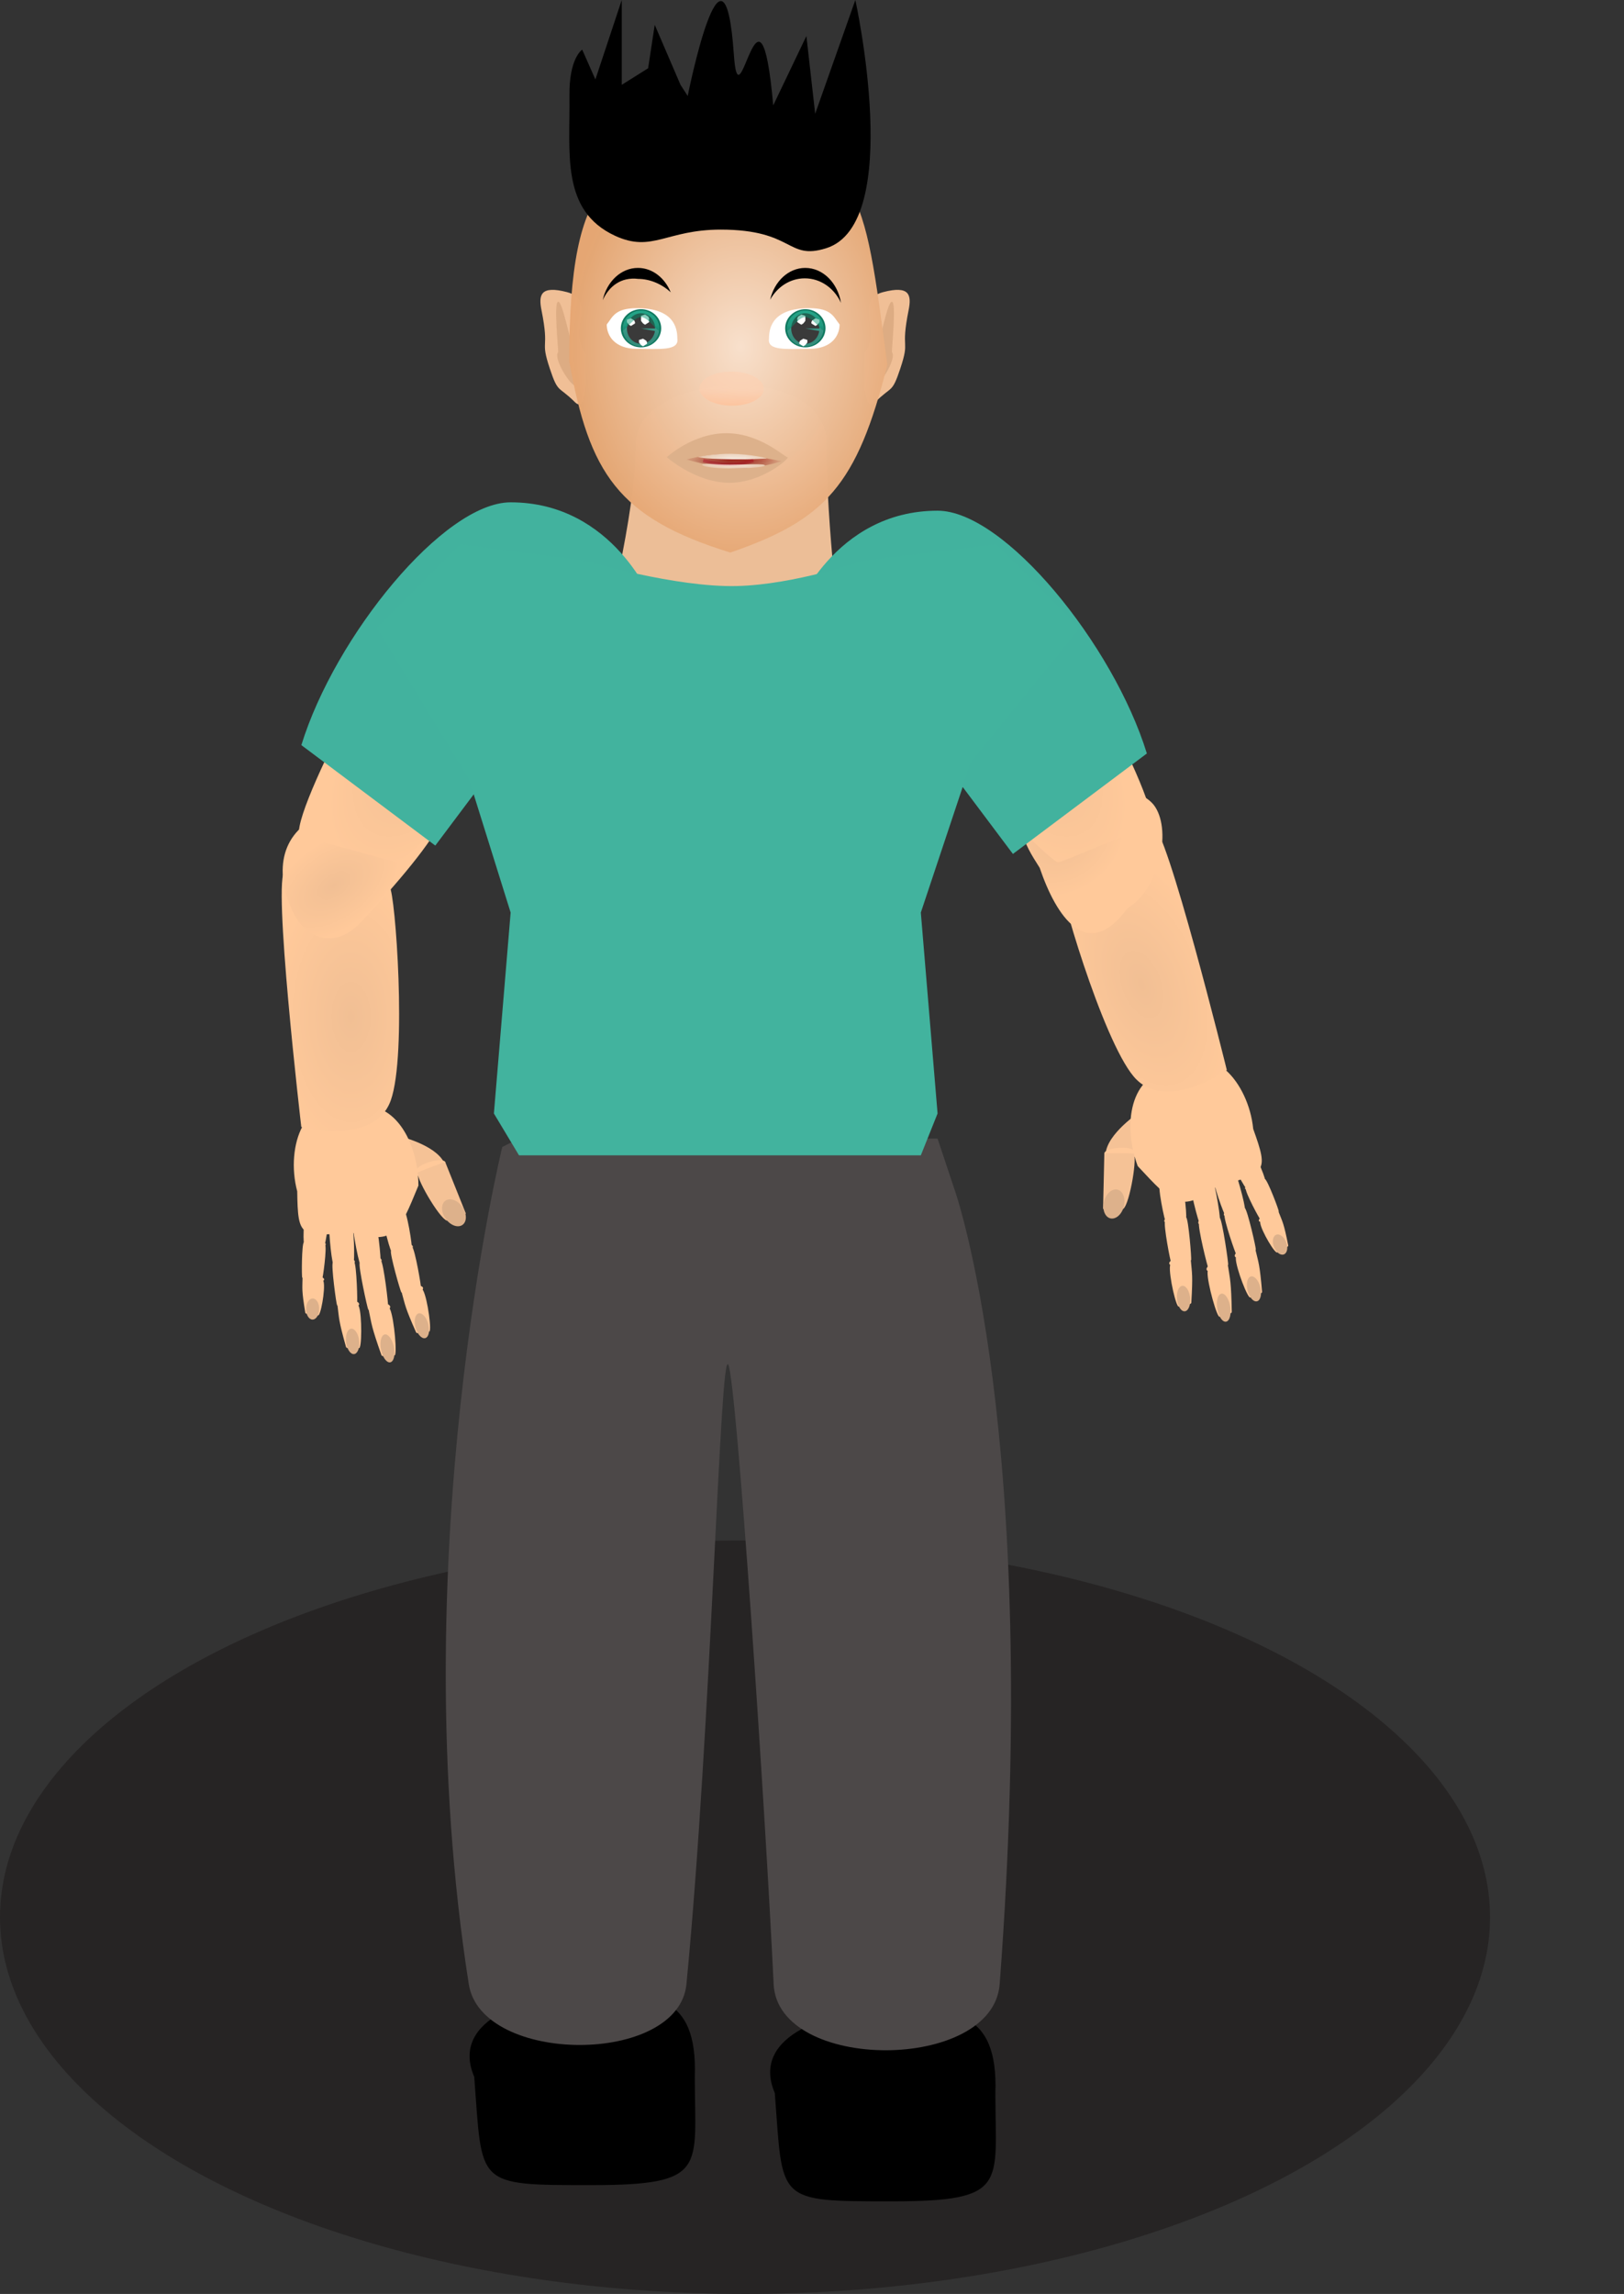 <svg width="97" height="137" viewBox="0 0 97 137" fill="none" xmlns="http://www.w3.org/2000/svg">
<rect x="0" y="0" width="97" height="137" fill="#333333" stroke="none"/>
<g id="Tim">
<ellipse id="floor" cx="44.5" cy="114.5" rx="44.5" ry="22.5" fill="#262424"/>
<path id="chest" d="M32.212 32.541C39.875 34.504 48.906 34.424 54.074 32.541C63.468 29.118 52.78 42.08 54.852 67.413C55.352 73.52 44.341 79.441 42.738 79.441C41.135 79.441 30.094 73.729 30.624 67.413C32.673 42.977 22.637 30.088 32.212 32.541Z" fill="url(#paint0_linear)"/>
<g id="l-leg">
<g id="l-thigh">
<path id="l-quad-joint" d="M42.999 76.306C42.999 79.005 39.461 77.772 36.069 77.772C30.241 78.749 32.446 70.443 32.446 70.443C32.446 70.443 32.676 68 36.069 68C39.461 68 42.999 73.608 42.999 76.306Z" fill="#DDB18B"/>
<path id="l-quads" d="M33.512 72.132C35.001 71.312 39.048 72.568 41.217 77.344C44.479 84.527 40.614 96.373 40.614 96.373L31.408 96.545C31.408 96.545 26.995 75.717 33.512 72.132Z" fill="#E8B890"/>
</g>
<g id="leg">
<path id="l-caft" d="M30.864 98.748C32.773 93.65 40.559 93.574 40.945 99.113C41.571 108.09 40.488 111.32 39.098 121.014C38.305 126.547 30.677 127.484 29.638 122.006C27.304 109.697 27.303 108.261 30.864 98.748Z" fill="#E8B890"/>
<ellipse id="l-knee" cx="36.18" cy="97.262" rx="5.115" ry="2.334" fill="#DDB18B"/>
<path id="l-shoe" d="M41.5 124.032C41.5 129.5 42.325 130.5 35.325 130.5C28.325 130.5 28.825 130.532 28.325 124.032C26.825 120.532 31.735 119.032 35.325 119.032C38.914 119.032 41.675 119 41.5 124.032Z" fill="black"/>
</g>
</g>
<g id="r-leg">
<g id="quads">
<path id="Ellipse 55" d="M44 76.306C44 79.005 47.538 77.772 50.931 77.772C56.758 78.749 54.553 70.443 54.553 70.443C54.553 70.443 54.323 68 50.931 68C47.538 68 44 73.608 44 76.306Z" fill="#DDB18B"/>
<path id="Rectangle 81" d="M53.487 72.132C51.998 71.313 47.951 72.569 45.782 77.344C42.52 84.528 46.385 96.373 46.385 96.373L55.591 96.546C55.591 96.546 60.004 75.718 53.487 72.132Z" fill="#E8B890"/>
</g>
<g id="leg_2">
<path id="Rectangle 83" d="M56.135 98.749C54.227 93.65 46.441 93.575 46.054 99.114C45.428 108.09 46.512 111.321 47.901 121.014C48.695 126.547 56.322 127.485 57.361 122.007C59.696 109.698 59.696 108.262 56.135 98.749Z" fill="#E8B890"/>
<ellipse id="Ellipse 57" rx="5.115" ry="2.334" transform="matrix(-1 0 0 1 50.82 97.263)" fill="#DDB18B"/>
<path id="r-shoe" d="M59.453 125C59.453 130.468 60.278 131.468 53.278 131.468C46.278 131.468 46.778 131.5 46.278 125C44.778 121.5 49.688 120 53.278 120C56.867 120 59.629 119.968 59.453 125Z" fill="black"/>
</g>
</g>
<g id="face">
<path id="neck" d="M37.991 26.471C37.991 22.26 49.361 21.444 49.361 26.471C49.361 31.497 50.252 38.319 50.252 38.319L43.848 37.421L35.999 38.319C35.999 38.319 37.991 30.681 37.991 26.471Z" fill="#ECBE97"/>
<g id="l-hear">
<path id="Vector 14" d="M33.869 17.447C35.62 17.904 33.933 19.854 34.959 21.078C34.991 21.652 35.138 24.816 34.342 24.02C33.342 23.02 33.342 23.52 32.842 22.02C32.235 20.2 32.842 21.02 32.342 18.52C32.158 17.603 32.288 17.035 33.869 17.447Z" fill="#F0BF96"/>
<path id="Ellipse 65" d="M34.342 21.02C34.342 21.296 34.618 23.02 34.342 23.02C34.066 23.02 33.024 21.407 33.342 21.02C33.342 20.744 33.065 18.02 33.341 18.02C33.618 18.02 34.024 20.406 34.342 21.02Z" fill="#DDAC83"/>
</g>
<g id="r-hear">
<path id="Vector 14_2" d="M52.744 17.447C50.992 17.904 52.679 19.854 51.654 21.078C51.621 21.652 51.475 24.816 52.271 24.02C53.271 23.02 53.271 23.52 53.771 22.02C54.378 20.2 53.771 21.02 54.271 18.52C54.455 17.603 54.325 17.035 52.744 17.447Z" fill="#F0BF96"/>
<path id="Ellipse 65_2" d="M52.271 21.02C52.271 21.296 51.995 23.02 52.271 23.02C52.547 23.02 53.589 21.407 53.271 21.02C53.271 20.744 53.547 18.02 53.271 18.02C52.995 18.02 52.589 20.406 52.271 21.02Z" fill="#DDAC83"/>
</g>
<path id="surface" d="M53 21.779C51.196 29.01 49.272 31.057 43.62 33C36.886 30.918 35.203 28.243 34 21.584C34 10.358 36.5 9 43.62 9C51.5 9 51.557 11.029 53 21.779Z" fill="url(#paint1_radial)"/>
<ellipse id="nose" rx="1.923" ry="1.018" transform="matrix(1 0.013 -0.027 1 43.701 23.211)" fill="url(#paint2_linear)"/>
<path id="l-eyebrow" fill-rule="evenodd" clip-rule="evenodd" d="M36 17.927C36.364 17.118 37.076 16.528 38.126 16.657C38.799 16.657 39.536 16.958 40.062 17.459C39.711 16.596 38.966 16 38.103 16C37.092 16 36.242 16.819 36 17.927Z" fill="black"/>
<g id="r-eye">
<path id="r-eye-ball" d="M45.931 20.214C45.811 20.973 47.01 20.834 48.341 20.834C49.671 20.834 50.148 20.049 50.148 19.379C49.786 18.923 49.666 18.406 48.341 18.406C46.172 18.406 45.931 19.543 45.931 20.214Z" fill="white"/>
<path id="Eye-outer-rim" d="M46.897 19.606C46.897 20.234 47.436 20.744 48.101 20.744C48.766 20.744 49.306 20.234 49.306 19.606C49.306 18.977 48.766 18.467 48.101 18.467C47.436 18.467 46.897 18.977 46.897 19.606Z" fill="#107960"/>
<g id="Eye-inner-rim">
<path d="M47.016 19.62C47.016 20.207 47.502 20.682 48.1 20.682C48.699 20.682 49.185 20.207 49.185 19.62C49.185 19.033 48.699 18.557 48.1 18.557C47.502 18.557 47.016 19.033 47.016 19.62Z" fill="#42B39E"/>
<path d="M47.016 19.62C47.016 20.207 47.502 20.682 48.1 20.682C48.699 20.682 49.185 20.207 49.185 19.62C49.185 19.033 48.699 18.557 48.1 18.557C47.502 18.557 47.016 19.033 47.016 19.62Z" fill="url(#paint3_linear)" fill-opacity="0.22"/>
</g>
<path id="Pupil" d="M48.945 19.62C48.945 19.385 48.861 19.159 48.71 18.989C48.559 18.82 48.354 18.72 48.136 18.71C47.919 18.7 47.706 18.782 47.543 18.937C47.38 19.093 47.279 19.311 47.261 19.545C47.243 19.779 47.31 20.012 47.447 20.194C47.584 20.377 47.782 20.495 47.998 20.524C48.214 20.553 48.431 20.49 48.606 20.35C48.78 20.209 48.898 20.001 48.933 19.769L48.102 19.62H48.945Z" fill="#3A3A3A"/>
<g id="spec" style="mix-blend-mode:overlay">
<path d="M47.981 20.682L48.101 20.606L48.222 20.454V20.302L47.981 20.227L47.86 20.302L47.785 20.352L47.74 20.454V20.53L47.86 20.606L47.981 20.682Z" fill="white"/>
</g>
<g id="spec_2" style="mix-blend-mode:overlay">
<path d="M47.861 19.241L47.981 19.165L48.102 19.013V18.861L47.861 18.785L47.74 18.861L47.664 18.911L47.62 19.013V19.089L47.74 19.165L47.861 19.241Z" fill="white"/>
</g>
<g id="spec_3" style="mix-blend-mode:overlay">
<path d="M48.704 19.468L48.824 19.392L48.945 19.24V19.089L48.704 19.013L48.583 19.089L48.508 19.138L48.463 19.24V19.316L48.583 19.392L48.704 19.468Z" fill="white"/>
</g>
<g id="spec_4" style="mix-blend-mode:overlay">
<path d="M47.861 19.392L47.981 19.316L48.102 19.164V19.013L47.861 18.937L47.74 19.013L47.664 19.062L47.62 19.164V19.24L47.74 19.316L47.861 19.392Z" fill="white"/>
</g>
<path id="Eye-gloss" d="M49.183 19.696C49.183 19.923 48.565 18.937 48.099 18.937C47.634 18.937 47.015 19.989 47.015 19.696C47.015 19.402 47.136 18.633 48.099 18.557C49.063 18.633 49.183 19.402 49.183 19.696Z" fill="url(#paint4_linear)"/>
</g>
<g id="l-eye">
<path id="Eyeball" d="M40.456 20.214C40.577 20.973 39.378 20.834 38.047 20.834C36.717 20.834 36.24 20.049 36.24 19.379C36.602 18.923 36.722 18.406 38.047 18.406C40.215 18.406 40.456 19.543 40.456 20.214Z" fill="white"/>
<path id="Eye-outer-rim_2" d="M39.492 19.606C39.492 20.234 38.953 20.744 38.288 20.744C37.622 20.744 37.083 20.234 37.083 19.606C37.083 18.977 37.622 18.467 38.288 18.467C38.953 18.467 39.492 18.977 39.492 19.606Z" fill="#107960"/>
<g id="Eye-inner-rim_2">
<path d="M39.373 19.62C39.373 20.207 38.888 20.683 38.289 20.683C37.69 20.683 37.205 20.207 37.205 19.62C37.205 19.033 37.69 18.558 38.289 18.558C38.888 18.558 39.373 19.033 39.373 19.62Z" fill="#42B39E"/>
<path d="M39.373 19.62C39.373 20.207 38.888 20.683 38.289 20.683C37.69 20.683 37.205 20.207 37.205 19.62C37.205 19.033 37.69 18.558 38.289 18.558C38.888 18.558 39.373 19.033 39.373 19.62Z" fill="url(#paint5_linear)" fill-opacity="0.22"/>
</g>
<path id="Pupil_2" d="M39.132 19.62C39.132 19.385 39.048 19.159 38.897 18.989C38.746 18.82 38.541 18.72 38.323 18.71C38.106 18.7 37.893 18.782 37.73 18.937C37.567 19.093 37.466 19.311 37.448 19.545C37.43 19.779 37.497 20.012 37.634 20.194C37.771 20.377 37.969 20.495 38.185 20.524C38.401 20.553 38.618 20.49 38.793 20.35C38.967 20.209 39.085 20.001 39.12 19.769L38.288 19.62H39.132Z" fill="#3A3A3A"/>
<g id="spec_5" style="mix-blend-mode:overlay">
<path d="M38.407 20.682L38.286 20.606L38.166 20.454V20.302L38.407 20.227L38.527 20.302L38.603 20.352L38.648 20.454V20.53L38.527 20.606L38.407 20.682Z" fill="white"/>
</g>
<g id="spec_6" style="mix-blend-mode:overlay">
<path d="M38.529 19.241L38.408 19.165L38.288 19.013V18.861L38.529 18.785L38.65 18.861L38.725 18.911L38.77 19.013V19.089L38.65 19.165L38.529 19.241Z" fill="white"/>
</g>
<g id="spec_7" style="mix-blend-mode:overlay">
<path d="M37.686 19.468L37.566 19.392L37.445 19.24V19.089L37.686 19.013L37.807 19.089L37.883 19.138L37.927 19.24V19.316L37.807 19.392L37.686 19.468Z" fill="white"/>
</g>
<g id="spec_8" style="mix-blend-mode:overlay">
<path d="M38.529 19.392L38.408 19.316L38.288 19.164V19.012L38.529 18.936L38.65 19.012L38.725 19.062L38.77 19.164V19.24L38.65 19.316L38.529 19.392Z" fill="white"/>
</g>
<path id="Eye-gloss_2" d="M37.203 19.695C37.203 19.923 37.822 18.937 38.288 18.937C38.753 18.937 39.372 19.989 39.372 19.695C39.372 19.402 39.251 18.633 38.288 18.557C37.324 18.633 37.203 19.402 37.203 19.695Z" fill="url(#paint6_linear)"/>
</g>
<path id="r-eyebrow" fill-rule="evenodd" clip-rule="evenodd" d="M50.231 18.087C49.837 17.22 49.017 16.623 48.069 16.623C47.19 16.623 46.421 17.136 46 17.902C46.249 16.806 47.094 16 48.097 16C49.157 16 50.039 16.898 50.231 18.087Z" fill="black"/>
<g id="mouth">
<path id="outer-lip" d="M47.038 27.304C47.221 27.304 45.586 28.833 43.569 28.833C41.551 28.833 39.825 27.304 39.825 27.304C39.825 27.304 41.369 25.872 43.386 25.872C45.403 25.872 46.856 27.304 47.038 27.304Z" fill="#DDB18B"/>
<path id="Vector 15" d="M42.001 27.5C42.001 27.5 43.501 28 45.001 27.5" stroke="#D66D6D" stroke-width="0.2"/>
<g id="mask-lips">
<mask id="mask0" mask-type="alpha" maskUnits="userSpaceOnUse" x="41" y="27" width="6" height="1">
<path id="flap" d="M46.657 27.481C46.75 27.523 45.472 27.912 44.094 27.939C42.717 27.967 41.012 27.436 41.012 27.436C41.012 27.436 42.396 27.084 43.773 27.057C45.14 27.136 46.564 27.439 46.657 27.481Z" fill="url(#paint7_linear)"/>
</mask>
<g mask="url(#mask0)">
<path id="inner-lip" d="M46.666 27.535C46.794 27.543 45.166 28.042 43.755 27.953C42.343 27.864 41.007 27.439 41.007 27.439C41.007 27.439 42.439 27.044 43.85 27.133C45.261 27.222 46.539 27.527 46.666 27.535Z" fill="url(#paint8_linear)"/>
<path id="Ellipse 50" d="M45.688 27.796C45.688 27.918 44.496 27.973 43.588 27.973C42.68 27.973 41.944 27.874 41.944 27.752C41.944 27.63 42.68 27.752 43.588 27.752C44.496 27.752 45.688 27.674 45.688 27.796Z" fill="white"/>
<path id="Ellipse 49" d="M45.764 27.385C45.529 27.39 44.832 27.445 43.74 27.429C41.713 27.4 41.813 27.294 41.696 27.297C41.578 27.299 42.594 27.088 43.686 27.103C44.778 27.119 45.999 27.381 45.764 27.385Z" fill="white"/>
</g>
</g>
</g>
<path id="hair" d="M34.013 5.731C33.984 3.457 34.774 2.965 34.774 2.965L35.562 4.745L37.137 0V5.066L38.712 4.077L39.106 1.482L40.646 5.066L41.076 5.731C41.076 5.731 43.249 -5.17 43.833 3.263C44.15 7.846 45.376 -2.772 46.184 6.294L48.165 2.151L48.69 6.795L51.089 0C51.089 0 54.029 13.356 49.346 14.825C46.983 15.566 47.455 13.713 43.044 13.713C39.8 13.713 38.957 15.105 36.743 14.084C33.487 12.581 34.057 9.143 34.013 5.731Z" fill="black"/>
</g>
<g id="l-arm-hand">
<g id="l-hand">
<g id="hand">
<g id="index">
<ellipse id="joint-03" rx="0.658" ry="0.256" transform="matrix(0.983 -0.193 0.24 0.967 23.379 72.096)" fill="#DDB18B"/>
<path id="inner" d="M22.828 72.247C23.006 72.312 23.762 71.943 24.037 72.071C24.311 72.2 24.657 74.573 24.591 74.56C24.525 74.547 23.5 74.808 23.383 74.736C23.266 74.663 22.651 72.182 22.828 72.247Z" fill="#FFC99A"/>
<ellipse id="joint-02" rx="0.658" ry="0.256" transform="matrix(0.983 -0.193 0.24 0.967 24.009 74.565)" fill="#FFC99A"/>
<path id="mid" d="M23.354 74.694C23.442 74.538 24.429 74.307 24.608 74.45C24.787 74.593 25.184 76.925 25.141 76.913C25.098 76.902 24.013 77.177 23.968 77.166C23.923 77.155 23.266 74.85 23.354 74.694Z" fill="#FFC99A"/>
<ellipse id="joint-01" rx="0.658" ry="0.256" transform="matrix(0.983 -0.193 0.24 0.967 24.62 77.04)" fill="#FFC99A"/>
<path id="outer" d="M24.007 77.239C23.986 77.164 25.012 76.578 25.276 77.071C25.541 77.564 25.818 79.604 25.625 79.524C25.432 79.445 24.921 79.721 24.853 79.57C24.183 78.062 24.206 77.953 24.007 77.239Z" fill="#FFC99A"/>
<path id="Ellipse 64" d="M25.589 79.101C25.691 79.511 25.599 79.877 25.385 79.919C25.17 79.961 24.914 79.663 24.812 79.253C24.71 78.844 24.802 78.478 25.016 78.436C25.231 78.394 25.487 78.692 25.589 79.101Z" fill="#DDB18B"/>
</g>
<g id="middle">
<ellipse id="joint-03_2" rx="0.655" ry="0.284" transform="matrix(0.993 -0.132 0.181 0.98 21.622 72.56)" fill="#DDB18B"/>
<path id="inner_2" d="M21.067 72.684C21.241 72.769 22.01 72.42 22.278 72.583C22.545 72.746 22.788 75.396 22.723 75.376C22.658 75.357 21.626 75.567 21.513 75.478C21.399 75.389 20.893 72.599 21.067 72.684Z" fill="#FFC99A"/>
<ellipse id="joint-02_2" rx="0.655" ry="0.284" transform="matrix(0.993 -0.132 0.181 0.98 22.141 75.339)" fill="#FFC99A"/>
<path id="mid_2" d="M21.485 75.427C21.579 75.261 22.572 75.088 22.745 75.261C22.918 75.433 23.22 78.039 23.177 78.023C23.135 78.007 22.042 78.222 21.997 78.206C21.953 78.19 21.39 75.592 21.485 75.427Z" fill="#FFC99A"/>
<ellipse id="joint-01_2" rx="0.655" ry="0.284" transform="matrix(0.993 -0.132 0.181 0.98 22.654 78.118)" fill="#FFC99A"/>
<path id="outer_2" d="M22.033 78.288C22.015 78.204 23.061 77.641 23.306 78.207C23.55 78.773 23.744 81.047 23.555 80.944C23.365 80.84 22.845 81.103 22.783 80.93C22.175 79.211 22.203 79.093 22.033 78.288Z" fill="#FFC99A"/>
<path id="Ellipse 64_2" d="M23.534 80.477C23.619 80.937 23.513 81.334 23.298 81.363C23.082 81.391 22.838 81.041 22.753 80.581C22.669 80.12 22.774 79.724 22.99 79.695C23.206 79.666 23.449 80.016 23.534 80.477Z" fill="#DDB18B"/>
</g>
<g id="pinky">
<ellipse id="joint-03_3" rx="0.654" ry="0.211" transform="matrix(0.998 0.095 -0.045 0.995 18.895 72.159)" fill="#DDB18B"/>
<path id="inner_3" d="M18.329 72.144C18.481 72.239 19.305 72.134 19.531 72.303C19.757 72.471 19.426 74.422 19.367 74.396C19.307 74.37 18.256 74.323 18.165 74.237C18.073 74.152 18.178 72.05 18.329 72.144Z" fill="#FFC99A"/>
<ellipse id="joint-02_3" rx="0.654" ry="0.211" transform="matrix(0.998 0.095 -0.045 0.995 18.804 74.257)" fill="#FFC99A"/>
<path id="mid_3" d="M18.148 74.193C18.275 74.092 19.28 74.158 19.412 74.315C19.543 74.473 19.279 76.404 19.242 76.384C19.204 76.364 18.093 76.309 18.052 76.289C18.012 76.269 18.02 74.294 18.148 74.193Z" fill="#FFC99A"/>
<ellipse id="joint-01_3" rx="0.654" ry="0.211" transform="matrix(0.998 0.095 -0.045 0.995 18.709 76.353)" fill="#FFC99A"/>
<path id="outer_3" d="M18.069 76.356C18.069 76.292 19.209 76.088 19.327 76.541C19.444 76.995 19.146 78.667 18.983 78.556C18.821 78.445 18.257 78.535 18.235 78.399C18.01 77.046 18.062 76.966 18.069 76.356Z" fill="#FFC99A"/>
<path id="Ellipse 64_3" d="M19.065 78.216C19.049 78.563 18.861 78.828 18.645 78.807C18.428 78.787 18.266 78.489 18.282 78.141C18.297 77.794 18.485 77.529 18.702 77.55C18.918 77.57 19.081 77.869 19.065 78.216Z" fill="#DDB18B"/>
</g>
<g id="ring">
<ellipse id="joint-03_4" rx="0.655" ry="0.256" transform="matrix(1.001 -0.05 0.1 0.991 20.282 72.84)" fill="#DDB18B"/>
<path id="inner_4" d="M19.715 72.913C19.88 73.001 20.678 72.741 20.93 72.906C21.181 73.071 21.18 75.47 21.117 75.448C21.054 75.427 20.007 75.543 19.902 75.455C19.797 75.367 19.549 72.824 19.715 72.913Z" fill="#FFC99A"/>
<ellipse id="joint-02_4" rx="0.655" ry="0.256" transform="matrix(1.001 -0.05 0.1 0.991 20.538 75.375)" fill="#FFC99A"/>
<path id="mid_4" d="M19.879 75.408C19.988 75.266 20.993 75.179 21.149 75.346C21.305 75.513 21.366 77.877 21.325 77.86C21.284 77.842 20.176 77.959 20.133 77.942C20.09 77.925 19.77 75.55 19.879 75.408Z" fill="#FFC99A"/>
<ellipse id="joint-01_4" rx="0.655" ry="0.256" transform="matrix(1.001 -0.05 0.1 0.991 20.794 77.908)" fill="#FFC99A"/>
<path id="outer_4" d="M20.164 78.017C20.154 77.94 21.248 77.506 21.439 78.032C21.63 78.558 21.614 80.616 21.435 80.51C21.256 80.404 20.713 80.604 20.668 80.445C20.221 78.857 20.259 78.752 20.164 78.017Z" fill="#FFC99A"/>
<path id="Ellipse 64_4" d="M21.454 80.09C21.496 80.51 21.354 80.859 21.137 80.87C20.92 80.881 20.709 80.55 20.667 80.13C20.625 79.71 20.767 79.361 20.984 79.35C21.202 79.339 21.412 79.67 21.454 80.09Z" fill="#DDB18B"/>
</g>
<g id="finger">
<path id="inner_5" d="M22.878 69.043L23.566 67.781C23.566 67.781 25.686 68.229 26.409 69.238C27.131 70.247 24.958 70.229 24.958 70.229L22.878 69.043Z" fill="#F5C296"/>
<ellipse id="joint-02_5" rx="1.083" ry="0.701" transform="matrix(0.742 -0.68 0.801 0.581 22.867 68.453)" fill="#DDB18B"/>
<ellipse id="joint-01_5" rx="0.832" ry="0.319" transform="matrix(1.029 -0.333 0.407 0.816 25.733 69.671)" fill="#FFC99A"/>
<path id="outer_5" d="M24.983 70.014C25.242 69.873 26.59 69.393 26.59 69.393L27.824 72.474C27.824 72.474 27.15 73.042 26.685 72.895C26.22 72.748 24.724 70.155 24.983 70.014Z" fill="#F5C296"/>
<path id="nail" d="M27.709 72.237C27.925 72.669 27.834 73.106 27.506 73.212C27.178 73.318 26.738 73.054 26.522 72.622C26.306 72.19 26.397 71.754 26.725 71.648C27.053 71.541 27.494 71.805 27.709 72.237Z" fill="#DDB18B"/>
</g>
<path id="palm" d="M24.992 70.805C23.819 73.639 23.583 74.353 21.001 73.608C17.932 73.87 17.792 73.931 17.753 71.149C17.029 68.435 18.262 65.117 20.923 66.301C23.192 65.291 24.976 67.863 24.992 70.805Z" fill="#FFC99A"/>
</g>
<path id="forarm" d="M23.271 52.962C22.929 52.579 17.803 51.703 17.025 52.012C16.248 52.32 17.996 67.305 17.996 67.305C17.996 67.305 22.367 68.46 23.343 65.71C24.319 62.959 23.613 53.346 23.271 52.962Z" fill="url(#paint9_radial)"/>
</g>
<path id="l-elbow" d="M17.556 54.583C16.5 52.5 16.5 50 18.931 48.786C20.914 47.301 25.594 45.112 26.431 46.286C27.268 47.459 27.431 48.786 21.588 55.046C19.891 56.863 18.21 55.873 17.556 54.583Z" fill="url(#paint10_radial)"/>
<path id="l-shoulder" d="M36.295 37.432C35.848 38.752 33.872 44.316 30.567 42.434C27.649 41.522 24.844 37.173 25.967 34.44C26.413 33.121 30.133 31.185 33.051 32.097C35.97 33.009 36.15 35.419 36.295 37.432Z" fill="#EFC49E"/>
<path id="l-tricepts" d="M25.681 35.759C27.269 35.936 33.165 38.497 34.584 38.944C36.003 39.391 24.297 51.599 23.752 51.497C23.206 51.396 19.273 50.237 18 50C16.727 49.763 24.093 35.582 25.681 35.759Z" fill="url(#paint11_radial)"/>
<path id="r-shoulder-wrapper" d="M26 50.5L29 46.5L31.5 45.5C33.5 44 46.01 44.512 41 38.5C38.5 35.5 39 36 39 36C39 36 36.685 30 30.5 30C26.5 30 20 38 18 44.5L26 50.5Z" fill="#42B29E"/>
</g>
<g id="r-arm-hand">
<g id="r-hand">
<g id="hand_2">
<g id="index_2">
<ellipse id="joint-03_5" rx="0.658" ry="0.256" transform="matrix(-0.989 0.164 0.114 0.99 69.917 70.282)" fill="#DDB18B"/>
<path id="inner_6" d="M70.485 70.23C70.341 70.353 69.504 70.273 69.292 70.489C69.08 70.706 69.588 73.049 69.645 73.014C69.702 72.979 70.754 72.864 70.838 72.755C70.923 72.646 70.628 70.107 70.485 70.23Z" fill="#FFC99A"/>
<ellipse id="joint-02_6" rx="0.658" ry="0.256" transform="matrix(-0.989 0.164 0.114 0.99 70.192 72.815)" fill="#FFC99A"/>
<path id="mid_5" d="M70.851 72.706C70.714 72.591 69.708 72.721 69.591 72.918C69.473 73.114 69.919 75.436 69.956 75.411C69.992 75.385 71.105 75.262 71.143 75.236C71.181 75.21 70.988 72.821 70.851 72.706Z" fill="#FFC99A"/>
<ellipse id="joint-01_6" rx="0.658" ry="0.256" transform="matrix(-0.989 0.164 0.114 0.99 70.488 75.347)" fill="#FFC99A"/>
<path id="outer_6" d="M71.132 75.318C71.125 75.241 69.959 75.052 69.883 75.606C69.808 76.161 70.265 78.168 70.418 78.026C70.571 77.884 71.146 77.964 71.156 77.798C71.255 76.151 71.196 76.057 71.132 75.318Z" fill="#FFC99A"/>
<path id="Ellipse 64_5" d="M70.303 77.617C70.351 78.036 70.565 78.347 70.781 78.311C70.996 78.275 71.132 77.906 71.084 77.487C71.035 77.068 70.821 76.757 70.606 76.793C70.39 76.829 70.254 77.198 70.303 77.617Z" fill="#DDB18B"/>
</g>
<g id="middle_2">
<ellipse id="joint-03_6" rx="0.655" ry="0.284" transform="matrix(-0.977 0.224 0.174 0.981 71.724 70.1)" fill="#DDB18B"/>
<path id="inner_7" d="M72.288 70.022C72.155 70.163 71.312 70.106 71.118 70.352C70.925 70.598 71.626 73.165 71.68 73.124C71.735 73.084 72.775 72.918 72.85 72.795C72.925 72.671 72.421 69.882 72.288 70.022Z" fill="#FFC99A"/>
<ellipse id="joint-02_7" rx="0.655" ry="0.284" transform="matrix(-0.977 0.224 0.174 0.981 72.213 72.885)" fill="#FFC99A"/>
<path id="mid_6" d="M72.858 72.737C72.712 72.615 71.721 72.801 71.62 73.023C71.519 73.246 72.15 75.792 72.184 75.762C72.218 75.732 73.316 75.549 73.353 75.519C73.389 75.489 73.004 72.858 72.858 72.737Z" fill="#FFC99A"/>
<ellipse id="joint-01_7" rx="0.655" ry="0.284" transform="matrix(-0.977 0.224 0.174 0.981 72.707 75.667)" fill="#FFC99A"/>
<path id="outer_7" d="M73.348 75.608C73.335 75.523 72.158 75.363 72.127 75.979C72.097 76.594 72.713 78.792 72.854 78.629C72.995 78.466 73.575 78.529 73.572 78.346C73.538 76.523 73.471 76.421 73.348 75.608Z" fill="#FFC99A"/>
<path id="Ellipse 64_6" d="M72.71 78.185C72.792 78.646 73.03 78.98 73.242 78.931C73.454 78.883 73.559 78.469 73.477 78.008C73.395 77.547 73.157 77.213 72.945 77.262C72.733 77.31 72.628 77.724 72.71 78.185Z" fill="#DDB18B"/>
</g>
<g id="pinky_2">
<ellipse id="joint-03_7" rx="0.654" ry="0.211" transform="matrix(-0.901 0.439 0.391 0.916 74.138 68.769)" fill="#DDB18B"/>
<path id="inner_8" d="M74.663 68.556C74.554 68.698 73.745 68.889 73.592 69.126C73.44 69.363 74.434 71.074 74.481 71.029C74.527 70.983 75.495 70.571 75.551 70.459C75.606 70.346 74.771 68.415 74.663 68.556Z" fill="#FFC99A"/>
<ellipse id="joint-02_8" rx="0.654" ry="0.211" transform="matrix(-0.901 0.439 0.391 0.916 74.958 70.701)" fill="#FFC99A"/>
<path id="mid_7" d="M75.551 70.412C75.397 70.362 74.478 70.776 74.41 70.969C74.342 71.163 75.266 72.879 75.295 72.847C75.323 72.815 76.344 72.374 76.375 72.341C76.406 72.308 75.705 70.461 75.551 70.412Z" fill="#FFC99A"/>
<ellipse id="joint-01_8" rx="0.654" ry="0.211" transform="matrix(-0.901 0.439 0.391 0.916 75.782 72.631)" fill="#FFC99A"/>
<path id="outer_8" d="M76.383 72.409C76.36 72.35 75.221 72.558 75.27 73.024C75.32 73.49 76.185 74.951 76.298 74.791C76.412 74.63 76.971 74.516 76.944 74.381C76.68 73.035 76.604 72.979 76.383 72.409Z" fill="#FFC99A"/>
<path id="Ellipse 64_7" d="M76.103 74.501C76.239 74.82 76.508 75.002 76.704 74.907C76.899 74.812 76.947 74.476 76.81 74.156C76.674 73.836 76.405 73.654 76.209 73.749C76.014 73.845 75.966 74.181 76.103 74.501Z" fill="#DDB18B"/>
</g>
<g id="ring_2">
<ellipse id="joint-03_8" rx="0.655" ry="0.256" transform="matrix(-0.955 0.304 0.254 0.963 73.078 69.893)" fill="#DDB18B"/>
<path id="inner_9" d="M73.635 69.762C73.511 69.903 72.672 69.939 72.494 70.181C72.316 70.424 73.159 72.671 73.21 72.628C73.262 72.586 74.283 72.328 74.35 72.208C74.418 72.089 73.758 69.621 73.635 69.762Z" fill="#FFC99A"/>
<ellipse id="joint-02_9" rx="0.655" ry="0.256" transform="matrix(-0.955 0.304 0.254 0.963 73.727 72.356)" fill="#FFC99A"/>
<path id="mid_8" d="M74.356 72.156C74.204 72.061 73.232 72.332 73.144 72.543C73.057 72.755 73.829 74.99 73.861 74.96C73.893 74.929 74.972 74.65 75.006 74.619C75.04 74.588 74.507 72.251 74.356 72.156Z" fill="#FFC99A"/>
<ellipse id="joint-01_9" rx="0.655" ry="0.256" transform="matrix(-0.955 0.304 0.254 0.963 74.376 74.819)" fill="#FFC99A"/>
<path id="outer_9" d="M75.003 74.7C74.985 74.624 73.809 74.602 73.814 75.161C73.819 75.72 74.556 77.642 74.687 77.48C74.817 77.318 75.396 77.315 75.382 77.15C75.244 75.506 75.172 75.422 75.003 74.7Z" fill="#FFC99A"/>
<path id="Ellipse 64_8" d="M74.522 77.094C74.63 77.502 74.885 77.779 75.093 77.713C75.3 77.647 75.381 77.263 75.273 76.855C75.165 76.447 74.91 76.17 74.703 76.236C74.495 76.302 74.415 76.686 74.522 77.094Z" fill="#DDB18B"/>
</g>
<g id="finger_2">
<path id="inner_10" d="M69.315 67.246L68.228 66.306C68.228 66.306 66.399 67.469 66.077 68.668C65.754 69.866 67.783 69.087 67.783 69.087L69.315 67.246Z" fill="#F5C296"/>
<ellipse id="joint-02_10" rx="1.083" ry="0.701" transform="matrix(-0.934 -0.377 -0.546 0.825 69.118 66.691)" fill="#EAC2A0"/>
<ellipse id="joint-01_10" rx="0.832" ry="0.319" transform="matrix(-1.081 0.049 -0.095 0.907 66.861 68.835)" fill="#FFC99A"/>
<path id="outer_10" d="M67.684 68.894C67.392 68.853 65.961 68.876 65.961 68.876L65.886 72.194C65.886 72.194 66.716 72.49 67.1 72.189C67.484 71.888 67.976 68.936 67.684 68.894Z" fill="#F5C296"/>
<path id="nail_2" d="M65.91 71.933C65.86 72.413 66.098 72.79 66.442 72.774C66.787 72.758 67.107 72.357 67.157 71.877C67.208 71.397 66.969 71.02 66.625 71.035C66.281 71.051 65.961 71.453 65.91 71.933Z" fill="#DDB18B"/>
</g>
<path id="palm_2" d="M67.953 69.638C70.045 71.881 70.516 72.467 72.674 70.864C75.639 70.033 75.792 70.041 74.853 67.422C74.58 64.626 72.261 61.952 70.184 63.993C67.705 63.843 66.937 66.877 67.953 69.638Z" fill="#FFC99A"/>
</g>
<path id="r-forarm" d="M63.309 52.325C63.494 51.846 67.988 49.228 68.824 49.245C69.66 49.261 73.277 63.907 73.277 63.907C73.277 63.907 69.589 66.522 67.711 64.288C65.832 62.054 63.123 52.804 63.309 52.325Z" fill="url(#paint12_radial)"/>
<path id="r-elbow" d="M62.1 51.829C63.087 54.733 64.934 57.531 67.335 54.253C69.238 53.101 69.974 49.722 69.004 48.2C68.034 46.679 64.14 46.709 62.237 47.861C60.334 49.012 61.13 50.307 62.1 51.829Z" fill="url(#paint13_radial)"/>
</g>
<path id="r-shoulder" d="M50.663 37.432C51.109 38.751 53.085 44.316 56.39 42.434C59.308 41.522 62.113 37.173 60.99 34.44C60.544 33.12 56.824 31.185 53.906 32.097C50.987 33.009 50.807 35.418 50.663 37.432Z" fill="#EFC49E"/>
<path id="r-tricepts" d="M61.276 35.759C59.688 35.936 53.792 38.497 52.373 38.944C50.954 39.391 62.659 51.599 63.205 51.497C63.751 51.396 67.4 49.694 68.673 49.457C69.946 49.22 62.864 35.582 61.276 35.759Z" fill="url(#paint14_radial)"/>
<path id="r-shoulder-wrapper_2" d="M60.5 51L57.5 47L55 46C53.001 44.5 40.491 45.013 45.501 39C48 36 47.501 36.5 47.501 36.5C47.501 36.5 49.816 30.5 56 30.5C60 30.5 66.501 38.5 68.501 45L60.5 51Z" fill="#42B29E"/>
</g>
<path id="pants" d="M56 68H31L30 68.5C30 68.5 24 93 28 118.5C28.756 123.323 40.53 123.359 41 118.5C42.5 103 43 80.5 43.5 81.5C44 82.5 45.71 108 46.209 118.5C46.46 123.766 59.311 123.757 59.709 118.5C62.21 85.5 57 71 57 71L56 68Z" fill="#4C4848"/>
<path id="shirt" d="M28 46.5L22.5 37.5L27.5 32.5L35 33.5C35 33.5 40.332 35.087 44 35C47.492 34.917 51.5 33.5 51.5 33.5L59.5 32.5L64.5 37.5L58 45.5L55 54.5L56 66.5L55 69H31L29.5 66.5L30.5 54.5L28 46.5Z" fill="#42B39E"/>
</g>
<defs>
<linearGradient id="paint0_linear" x1="43.188" y1="-5.485" x2="42.997" y2="74.606" gradientUnits="userSpaceOnUse">
<stop stop-color="#FFDDBF"/>
<stop offset="1" stop-color="#E7B68C"/>
</linearGradient>
<radialGradient id="paint1_radial" cx="0" cy="0" r="1" gradientUnits="userSpaceOnUse" gradientTransform="translate(44.234 20.714) rotate(90) scale(12.976 10.161)">
<stop offset="0.002" stop-color="#F8E0CC"/>
<stop offset="1" stop-color="#E6A773" stop-opacity="0.99"/>
</radialGradient>
<linearGradient id="paint2_linear" x1="1.923" y1="0" x2="1.923" y2="2.035" gradientUnits="userSpaceOnUse">
<stop stop-color="#FFCFB0" stop-opacity="0.54"/>
<stop offset="1" stop-color="#FFB180"/>
</linearGradient>
<linearGradient id="paint3_linear" x1="48.1" y1="18.557" x2="48.1" y2="20.682" gradientUnits="userSpaceOnUse">
<stop stop-opacity="0"/>
<stop offset="0.766"/>
<stop offset="1"/>
</linearGradient>
<linearGradient id="paint4_linear" x1="47.979" y1="19.468" x2="47.979" y2="20.53" gradientUnits="userSpaceOnUse">
<stop stop-color="#00936F" stop-opacity="0.46"/>
<stop offset="0" stop-opacity="0.818"/>
<stop offset="0" stop-opacity="0.816"/>
<stop offset="0" stop-color="#00936F" stop-opacity="0.577"/>
<stop offset="1" stop-color="#003A2C" stop-opacity="0"/>
</linearGradient>
<linearGradient id="paint5_linear" x1="38.289" y1="18.558" x2="38.289" y2="20.683" gradientUnits="userSpaceOnUse">
<stop stop-opacity="0"/>
<stop offset="0.766"/>
<stop offset="1"/>
</linearGradient>
<linearGradient id="paint6_linear" x1="38.408" y1="19.468" x2="38.408" y2="20.53" gradientUnits="userSpaceOnUse">
<stop stop-color="#00936F" stop-opacity="0.46"/>
<stop offset="0" stop-opacity="0.818"/>
<stop offset="0" stop-opacity="0.816"/>
<stop offset="0" stop-color="#00936F" stop-opacity="0.577"/>
<stop offset="1" stop-color="#003A2C" stop-opacity="0"/>
</linearGradient>
<linearGradient id="paint7_linear" x1="43.634" y1="27.063" x2="43.65" y2="27.858" gradientUnits="userSpaceOnUse">
<stop stop-color="#9D0101"/>
<stop offset="1" stop-color="#6A0808"/>
</linearGradient>
<linearGradient id="paint8_linear" x1="43.784" y1="27.107" x2="43.735" y2="27.882" gradientUnits="userSpaceOnUse">
<stop stop-color="#A50505"/>
<stop offset="1" stop-color="#750202"/>
</linearGradient>
<radialGradient id="paint9_radial" cx="0" cy="0" r="1" gradientUnits="userSpaceOnUse" gradientTransform="translate(20.971 60.724) rotate(89.793) scale(8.397 4.67)">
<stop stop-color="#F1BF94"/>
<stop offset="1" stop-color="#FFC99A"/>
</radialGradient>
<radialGradient id="paint10_radial" cx="0" cy="0" r="1" gradientUnits="userSpaceOnUse" gradientTransform="translate(19.945 52.88) rotate(-125.505) scale(2.61 4.483)">
<stop stop-color="#F1BF94"/>
<stop offset="1" stop-color="#FFC99A"/>
</radialGradient>
<radialGradient id="paint11_radial" cx="0" cy="0" r="1" gradientUnits="userSpaceOnUse" gradientTransform="translate(25.569 44.303) rotate(122.812) scale(8.495 4.535)">
<stop stop-color="#F1BF94"/>
<stop offset="1" stop-color="#FFC99A"/>
</radialGradient>
<radialGradient id="paint12_radial" cx="0" cy="0" r="1" gradientUnits="userSpaceOnUse" gradientTransform="translate(68.184 58.788) rotate(69.68) scale(8.397 4.67)">
<stop stop-color="#F1BF94"/>
<stop offset="1" stop-color="#FFC99A"/>
</radialGradient>
<radialGradient id="paint13_radial" cx="0" cy="0" r="1" gradientUnits="userSpaceOnUse" gradientTransform="translate(63.388 50.097) rotate(57.483) scale(3.268 4.026)">
<stop stop-color="#F1BF94"/>
<stop offset="1" stop-color="#FFC99A"/>
</radialGradient>
<radialGradient id="paint14_radial" cx="0" cy="0" r="1" gradientUnits="userSpaceOnUse" gradientTransform="translate(61.388 44.303) rotate(57.188) scale(8.495 4.535)">
<stop stop-color="#F1BF94"/>
<stop offset="1" stop-color="#FFC99A"/>
</radialGradient>
</defs>
</svg>
